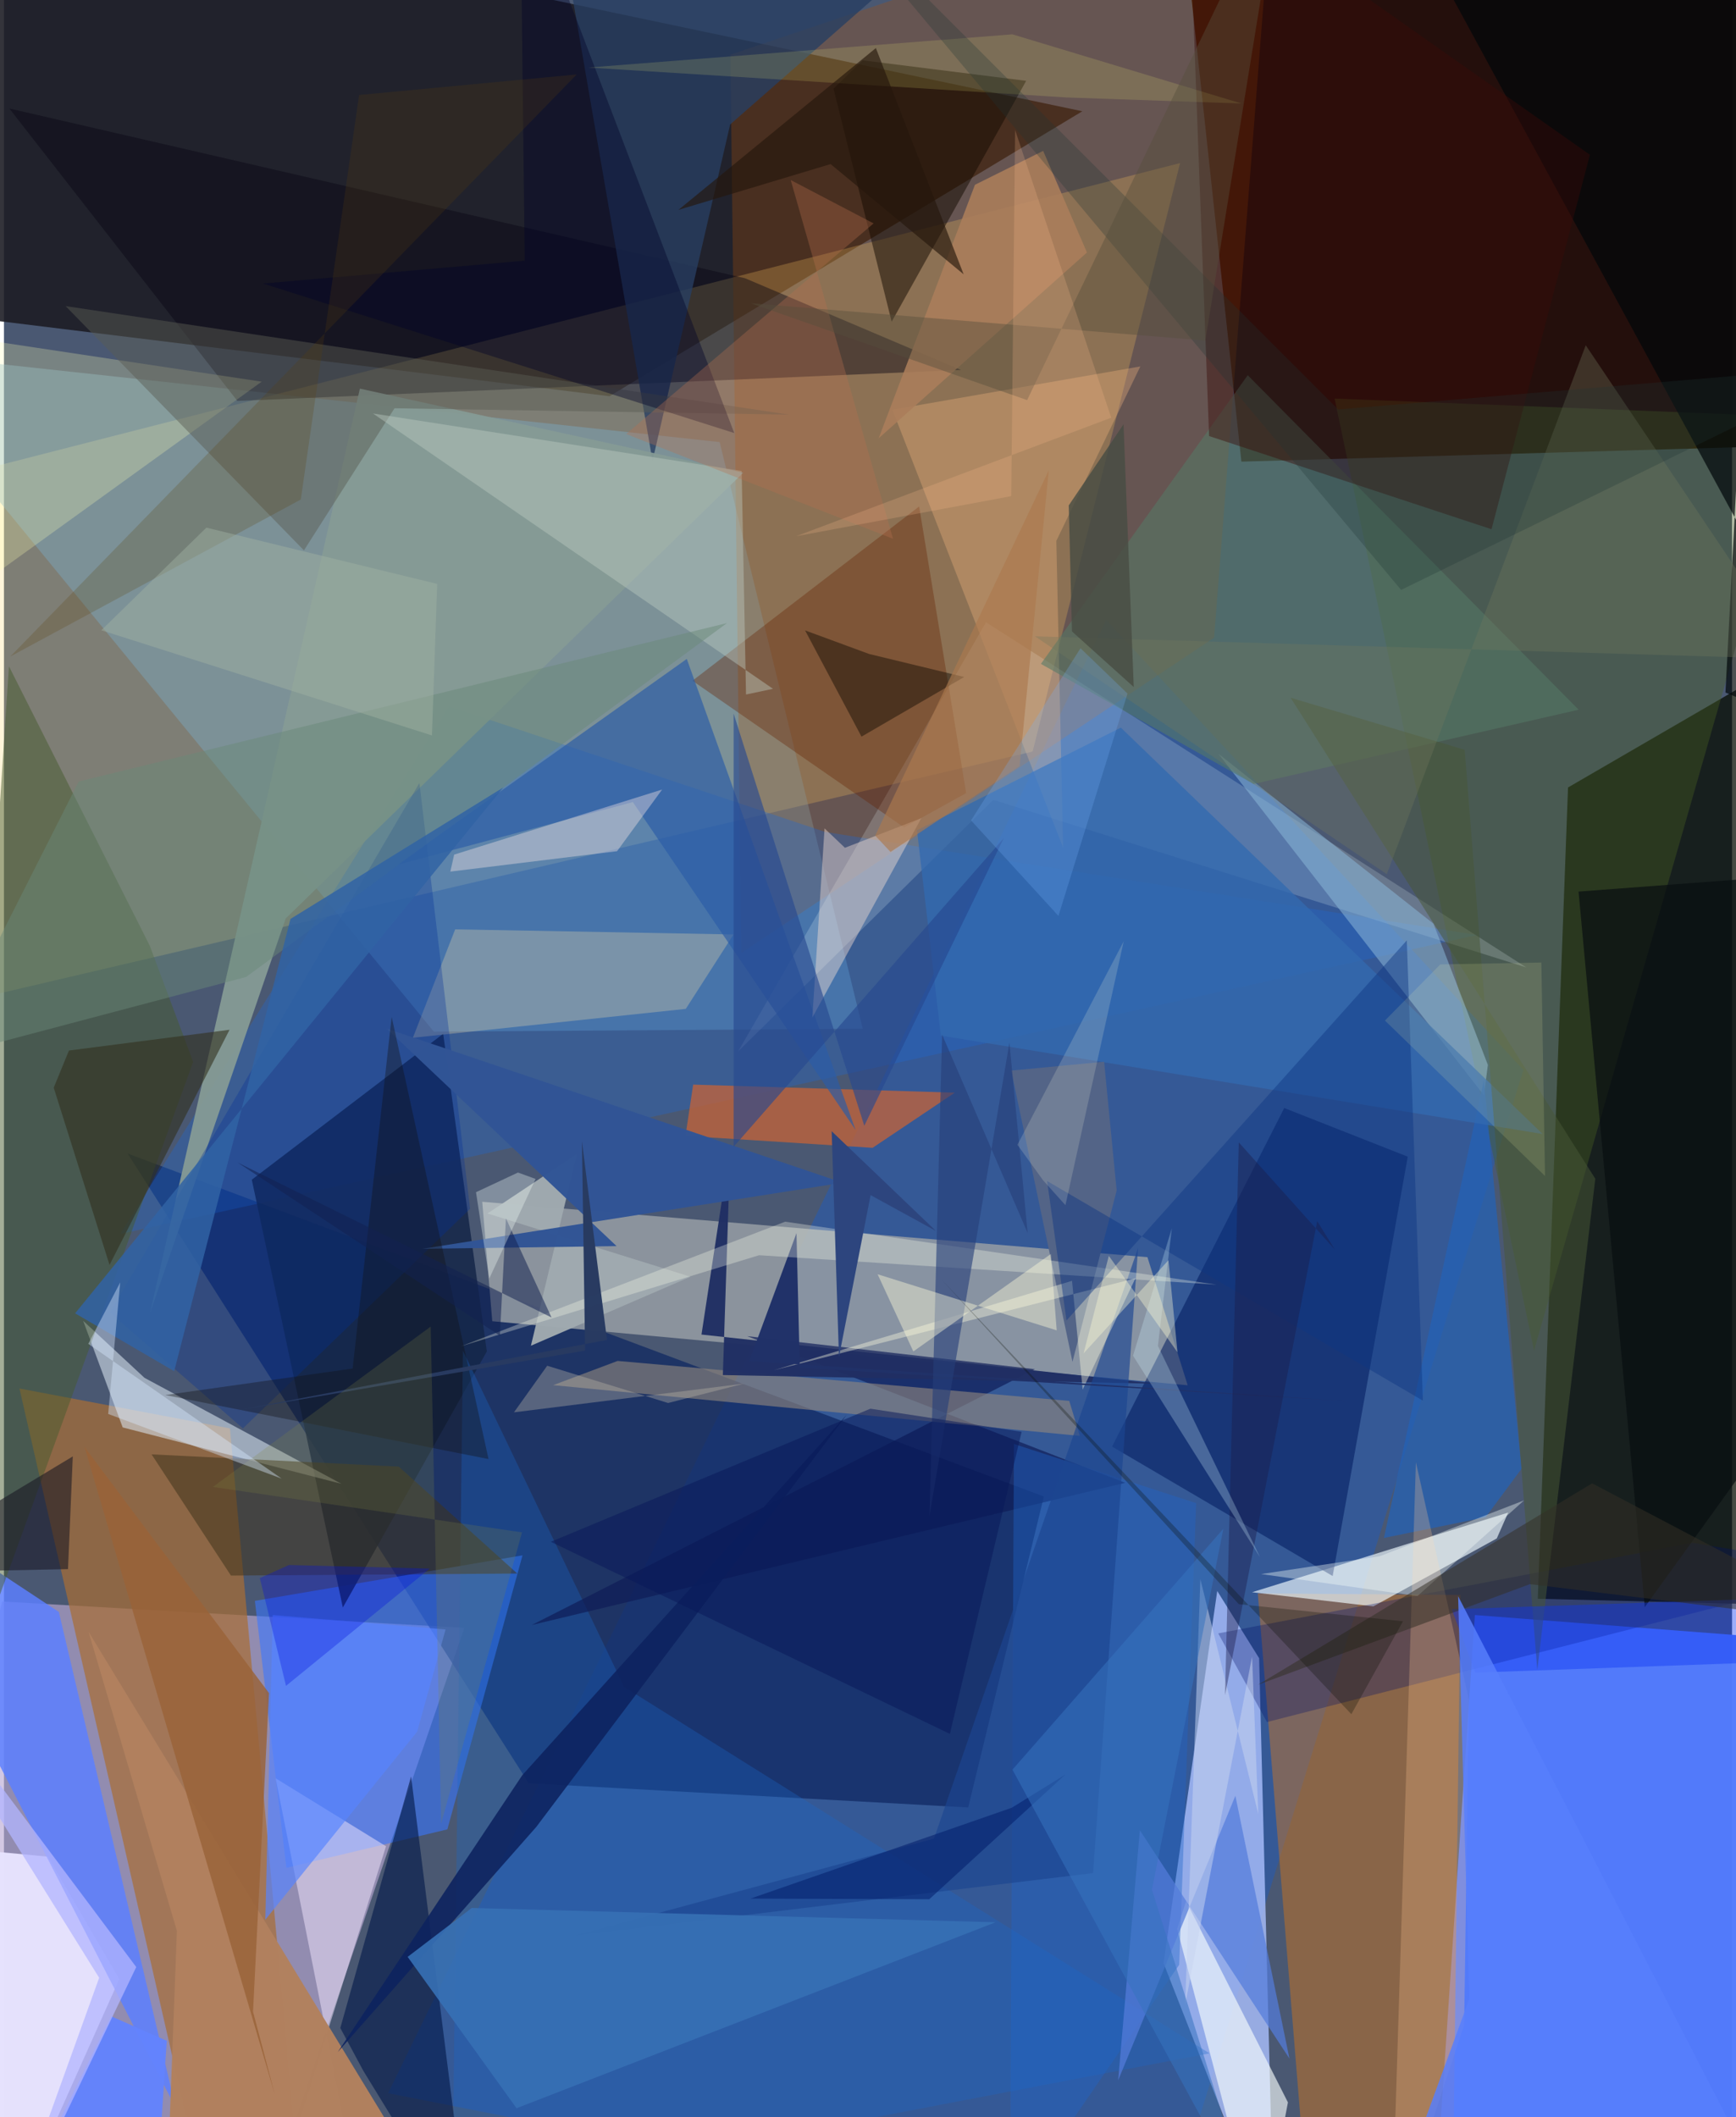 <svg xmlns="http://www.w3.org/2000/svg" width="228" height="278" viewBox="0 0 836 1024"><path fill="#4a5872" d="M0 0h836v1024H0z"/><path fill="#220a06" fill-opacity=".937" d="M567.92-62h305.257L898 214.593l-299.367 8.687z"/><path fill="#1c1c24" fill-opacity=".894" d="M292.936 191.648L521.688 53.816-28.997-62-62 147.987z"/><path fill="#527bfd" fill-opacity=".973" d="M711.596 781.134L691.17 1083.29 898 1057.4l-28.39-264.127z"/><path fill="#ffde7f" fill-opacity=".286" d="M497.637 363.497l71.335-284.622-581.646 148.783L-49.02 491.42z"/><path fill="#baa9d4" fill-opacity=".639" d="M-.909 774.603l223.613 12.728L120.344 1086-62 1029.12z"/><path fill="#060b00" fill-opacity=".741" d="M756.653 380.87l-14.63 392.394L898 777.162V298.844z"/><path fill="#085ce5" fill-opacity=".314" d="M559.193 1086l-373.373-73.598 347.435-712.616L735.05 517.49z"/><path fill="#a9bffc" fill-opacity=".808" d="M607.212 802.001l7.26 283.999-53.49-136.494 25.97-179.996z"/><path fill="#0f2761" fill-opacity=".725" d="M253.876 862.488l212.594 11.724 36.62-150.402L59.826 557.916z"/><path fill="#969da5" fill-opacity=".851" d="M231.378 581.261L553.18 608.05l19.47 61.958-336.421-30.977z"/><path fill="#a86d33" fill-opacity=".706" d="M87.928 1022.938l56.36 48.953-34.965-381.02-101.84-19.316z"/><path fill="#f77d00" fill-opacity=".365" d="M606.574 770.675l20.913 257.298 73.165 56.224 3.935-312.765z"/><path fill="#78accc" fill-opacity=".4" d="M415.45 497.581l-69.21-283.763L-62 169.582l269.971 329.384z"/><path fill="#b05100" fill-opacity=".278" d="M351.428 26.444l5.26 434.445L585.45 308.444 614.28-62z"/><path fill="#e6e2fe" fill-opacity=".98" d="M55.808 957.205l-34.564-59.211-68.95-6.533L-1.782 1086z"/><path fill="#f0faff" fill-opacity=".659" d="M603.814 770.107l123.885-38.523-5.52 12.518-59.692 32.843z"/><path fill="#3a77ff" fill-opacity=".592" d="M136.621 903.395l-15.234-129.107 129.478-22.023-36.36 132.538z"/><path fill="#1e69d6" fill-opacity=".325" d="M397.27 402.382l315.477 49.843-656.396 144.59 158.915-255.24z"/><path fill="#142648" fill-opacity=".855" d="M212.484 500.007l21.117 153.634-69.66 123.872-44.04-206.94z"/><path fill="#011a5e" fill-opacity=".545" d="M536.066 699.658l106.727 62.617 36.332-202.832-59.751-23.537z"/><path fill="#080614" fill-opacity=".439" d="M2.616 52.477l110.292 141.437 350.094-14.979-104.51-44.365z"/><path fill="#485f22" fill-opacity=".392" d="M849.507 200.91l-205.777-8.137 96.474 460.44L898 102.94z"/><path fill="#5c80ff" fill-opacity=".847" d="M-62 721.133l88.56 58.512 56.498 239.814-125.022-243.174z"/><path fill="#dce7f3" fill-opacity=".561" d="M57.443 690.396l-19.125-51.561 29.674 27.578 95.266 51.261z"/><path fill="#f1ffff" fill-opacity=".184" d="M478.608 386.85L355.202 508.484l119.893-207.506 261.4 166.94z"/><path fill="#c56338" fill-opacity=".753" d="M459.985 528.49l-39.771 26.676-90.507-5.771 3.704-24.808z"/><path fill="#465b2e" fill-opacity=".49" d="M2.413 322.249l-35.035 533.693L91.529 513.604 70.54 457.411z"/><path fill="#273e61" fill-opacity=".792" d="M351.31 60.204l-37.553 162.718L271.27-23.246 490.637-62z"/><path fill="#f3e7ff" fill-opacity=".498" d="M184.835 892.97l-53.38-32.854L176.272 1086l-42.11-32.461z"/><path fill="#652201" fill-opacity=".349" d="M333.053 329.257l109.691-84.296 22.746 138.636-30.035 16.602z"/><path fill="#1a68c6" fill-opacity=".322" d="M300.052 815.922l-78-162.63-5.188 409.816 366.367-69.976z"/><path fill="#0e1c56" fill-opacity=".675" d="M359.56 646.255l182.867 70.94-287.067 68.753 243.416-123.71z"/><path fill="#061b4b" fill-opacity=".635" d="M162.72 980.873l34.236-121.687L225.559 1086l-51.68-84.372z"/><path fill="#fbe5a7" fill-opacity=".282" d="M218.294 449.493l-20.47 52.436 132.023-13.972 23.095-35.99z"/><path fill="#2b5ca7" fill-opacity=".667" d="M411.988 546.52L304.243 387.929l-114 30.33 140.098-99.56z"/><path fill="#8ab7d9" fill-opacity=".537" d="M717.88 515.056l-1.902 14.739-128.462-165.217 104.041 82.18z"/><path fill="#8f867e" fill-opacity=".62" d="M515.359 677.57l5.128 16.92-254.807-24.54 31.204-11.715z"/><path fill="#ffbd85" fill-opacity=".306" d="M509.106 261.587l3.286 148.453L429.8 198.158l119.943-20.928z"/><path fill="#2462b6" fill-opacity=".718" d="M734.166 710.387l-18.234-187.885-48.345 221.35 49.212-10.027z"/><path fill="#859a95" fill-opacity=".945" d="M70.624 635.214l101.563-447.247 185.47 40.66-221.352 215.61z"/><path fill="#557865" fill-opacity=".573" d="M761.778 343.26l-157.303 35.932-102.828-58.093 100.057-139.62z"/><path fill="#b1815f" fill-opacity=".996" d="M83.67 933.883L77.884 1086l122.741-34.516L40.941 789.269z"/><path fill="#fffeb0" fill-opacity=".255" d="M-62 58.566v97.921L124.689 184.6-52.44 312.445z"/><path fill="#f8fffd" fill-opacity=".624" d="M621.148 1016.853l-49.25-97.35-4.342 13.41L607.978 1086z"/><path fill="#3e331b" fill-opacity=".533" d="M190.988 709.341l-119.567-5.913 38.398 58.627 138.526-.988z"/><path fill="#000e67" fill-opacity=".306" d="M587.428 790.02l23.57 42.876L898 759.602l-81.058-13.389z"/><path fill="#002f98" fill-opacity=".31" d="M225.496 584.671L115.604 690.874l-64.336-56.047 149.72-256.107z"/><path fill="#150b00" fill-opacity=".506" d="M494.522 39.098l-79.158-9.927-14.045 13.705 28.124 112.728z"/><path fill="#212f64" fill-opacity=".965" d="M337.445 645.482l14.028-92.228-3.689 111.802 210.156 4.202z"/><path fill="#a0aaaf" fill-opacity=".976" d="M277.192 558.097l-22.268 92.78 77.2-33.366-98.19-30.593z"/><path fill="#5a5c53" fill-opacity=".471" d="M188.932 197.472l190.9 3.07-349.994-52.486 115.288 118.145z"/><path fill="#f6ded4" fill-opacity=".431" d="M406.84 410.045l36.96-14.348-52.71 96.416 5.889-91.447z"/><path fill="#336aaf" fill-opacity=".776" d="M540.31 351.925l204.08 196.561-291.16-47.615-11.528-99.303z"/><path fill="#0d225f" fill-opacity=".886" d="M257.509 883.633l150.12-199.265-156.896 174.26-89.231 133.87z"/><path fill="#beccc2" fill-opacity=".416" d="M356.878 227.797L178.492 199.98l193.55 133.174-13.051 2.76z"/><path fill="#315595" fill-opacity=".984" d="M405.747 572.027L185.12 497.474l111.26 105.23-94.018 1.309z"/><path fill="#1e65c9" fill-opacity=".4" d="M568.546 950.295l8.194-223.276-88.138-28.613-1.936 371.042z"/><path fill="#ffc693" fill-opacity=".263" d="M683.06 707.238L671.18 1086l35.22-106.567 2.328-157.276z"/><path fill="#6383fd" fill-opacity=".961" d="M51.894 975.207l-36.545 73.9 59.698-5.503 3.72-56.541z"/><path fill="#000609" fill-opacity=".698" d="M852.163-35.492L667.7-62 898 361.967l-65.186-27.014z"/><path fill="#1d4590" fill-opacity=".651" d="M526.896 905.954l-251.271 30.342 174.294-47.033 98.758-285.716z"/><path fill="#000328" fill-opacity=".408" d="M249.741-62l2.196 188.072L125.3 137.133l227.99 72.311z"/><path fill="#390a09" fill-opacity=".427" d="M583.01 210.91L572.792-62 767.243 74.862 719.64 255.974z"/><path fill="#31301d" fill-opacity=".592" d="M31.45 508.104l77.678-10.036-58.05 113.72-27.006-85.72z"/><path fill="#536487" d="M538.293 575.802l-6.07-62.277-44.94 4.276 29.64 140.86z"/><path fill="#274990" fill-opacity=".627" d="M483.638 405.446L416.21 544.494l-63.217-199.345-.004 209.52z"/><path fill="#fcfce1" fill-opacity=".392" d="M547.374 618.273l-174.965 44.47 144.294-43.249 5.14 52.614z"/><path fill="#213269" fill-opacity=".996" d="M384.992 661.442l-1.589-65.01-22.85 61.858 289.997 19.46z"/><path fill="#feebe8" fill-opacity=".376" d="M318.405 381.873l-100.602 31.47-1.859 8.218 80.656-9.86z"/><path fill="#537cda" fill-opacity=".722" d="M621.883 995.666l-72.368-110.437-10.502 120.951 56.71-137.63z"/><path fill="#aa7d5b" fill-opacity=".886" d="M469.744 89.366l-46.59 122.624 100.772-89.849-21.188-49.164z"/><path fill="#3770b5" fill-opacity=".902" d="M226.313 922.815l253.397 6.924-231.727 89.935-52.689-73.206z"/><path fill="#698878" fill-opacity=".478" d="M36.184 377.978l-67.688 133.879 148.665-39.339 232.65-171.173z"/><path fill="#c8d3ef" fill-opacity=".522" d="M571.433 969.654l7.356-205.845 28.018 113.548-3-76.184z"/><path fill="#485736" fill-opacity=".518" d="M769.844 570.11L622.448 337.467l84.208 25.188 35.13 445.142z"/><path fill="#996238" fill-opacity=".824" d="M130.984 1012.839l-10.487-39.885 7.73-154.07-89.24-119.014z"/><path fill="#090e11" fill-opacity=".722" d="M894.742 421.202l-132.997 10.024 32.033 346.101L898 632.805z"/><path fill="#fdffeb" fill-opacity=".302" d="M220.983 651.182l156.949-60.295 208.8 30.464-221.415-14.244z"/><path fill="#273f79" fill-opacity=".612" d="M453.85 500.4l-6.098 232.654 38.668-228.719 8.815 92.023z"/><path fill="#111215" fill-opacity=".369" d="M78.067 674.736l156.352 30.96-46.857-213.885-18.874 170.098z"/><path fill="#5784ff" fill-opacity=".682" d="M213.64 788.114l-83.632-6.99-3.561 147.358 73.442-90.917z"/><path fill="#2d457e" d="M419.261 578.04l31.606 17.33-50.442-48.24 3.525 109.22z"/><path fill="#0b0800" fill-opacity=".431" d="M464.546 327.433l-45.998-11.127-30.994-11.404 27.298 51.386z"/><path fill="#0c33f2" fill-opacity=".4" d="M872.544 772.518l-172.176 5.808 11.442 30.668 134.248-4.803z"/><path fill="#161521" fill-opacity=".557" d="M30.98 758.934L-62 760.82l56.237-32.863 39.065-23.547z"/><path fill="#293b61" fill-opacity=".992" d="M281.136 653.216l-1.53-101.253 12.12 96.1-179.296 34.163z"/><path fill="#faf879" fill-opacity=".153" d="M487.843 16.61l110.855 33.457-84.78-2.938-231.253-14.462z"/><path fill="#b8714f" fill-opacity=".333" d="M420.706 108.054l-40.09-20.974 49.487 173.51-129.107-50.671z"/><path fill="#081959" fill-opacity=".51" d="M457.618 838.632l34.698-146.115-73.16-11.186-154.611 64.379z"/><path fill="#0f3683" fill-opacity=".447" d="M504.65 571.216l181.79 106.23-7.782-222.615-164.641 183.865z"/><path fill="#3063a5" fill-opacity=".851" d="M241.53 380.888l-207.1 254.33L82.362 663.2l56.252-218.744z"/><path fill="#5a3f0a" fill-opacity=".224" d="M143.607 241.596L3.062 317.538l274.02-281.526-105.267 9.932z"/><path fill="#f8fefb" fill-opacity=".373" d="M665.584 752.692l-57.393 8.627 75.605 10.647 51.587-46.285z"/><path fill="#808742" fill-opacity=".22" d="M206.451 641.609l5.04 240.431 39.127-140.885-149.532-21.98z"/><path fill="#fefdd9" fill-opacity=".42" d="M439.93 653.647l66.509-47.12 2.845 36.92-86.636-27.135z"/><path fill="#71795c" fill-opacity=".337" d="M765.22 166.992l102.047 151.76-368.515-10.986 170.224 115.037z"/><path fill="#1b1b48" fill-opacity=".416" d="M590.726 819.89l44.596-229.274 8.473 13.7-46.422-51.785z"/><path fill="#d3f5ff" fill-opacity=".263" d="M558.25 650.962l6.749-56.922-18.779 61.65 61.431 97.487z"/><path fill="#1f3335" fill-opacity=".275" d="M898 176.68l-252.57 21.363L385.496-62l290.406 347.322z"/><path fill="#333027" fill-opacity=".533" d="M768.322 717.44l-161.67 97.424 131.569-48.667L898 785.667z"/><path fill="#564f3c" fill-opacity=".424" d="M361.338 146.676l133.642 46.85L617.954-62l-36.768 226.738z"/><path fill="#bcb7aa" fill-opacity=".369" d="M358.127 669.178l-36.833 9.402-58.49-18.023-16.077 22.54z"/><path fill="#122251" fill-opacity=".525" d="M242.84 589.278l-2.917 56.77-126.926-83.797 151.9 74.972z"/><path fill="#ac794d" fill-opacity=".647" d="M491.334 370.568l-62.44 41.494-7.408-7.912 83.969-176.636z"/><path fill="#000ee1" fill-opacity=".314" d="M205.976 758.686l-68.093-1.754-14.101 6.33 12.665 52.127z"/><path fill="#011c69" fill-opacity=".525" d="M487.59 874.327l25.972-16.12-65.925 60.398-86.446-.335z"/><path fill="#f5fff9" fill-opacity=".325" d="M234.76 618.408l22.427-48.2-8.515-3.09-20.308 9.508z"/><path fill="#ffffaf" fill-opacity=".129" d="M745.52 568.79l-1.77-103.253-48.89.922-26.783 27.146z"/><path fill="#ffc08f" fill-opacity=".212" d="M535.672 202.03l-152.45 57.326 104.064-19.389 1.878-177.096z"/><path fill="#484d44" fill-opacity=".82" d="M541.62 205.214l-26.51 39.234 1.56 60.942 29.893 26.909z"/><path fill="#d9e9fe" fill-opacity=".408" d="M134.363 715.166L40.8 649.976l15.434-29.71-5.814 63.614z"/><path fill="#3773be" fill-opacity=".541" d="M555.37 913.95l34.545-174.557-102.02 116.534 116.268 214.33z"/><path fill="#fdfedf" fill-opacity=".176" d="M502.759 570.94l10.756 11.968 28.184-127.637-51.414 98.434z"/><path fill="#9fb1a2" fill-opacity=".471" d="M209.582 282.434L97.937 255.206l-50.84 49.621 159.951 50.878z"/><path fill="#fffcd6" fill-opacity=".376" d="M567.734 654.066l-33.228-46.659-12.219 47.164 41.075-45.058z"/><path fill="#0a0c00" fill-opacity=".275" d="M676.811 784.155l-79.42-8.279-143.826-157.029 198.27 210.26z"/><path fill="#b2b5ff" fill-opacity=".753" d="M-.558 1086L64 951.383-62 783.069 46.06 956.582z"/><path fill="#577efc" fill-opacity=".839" d="M708.881 966.832l-5.4-194.81L865.42 1086H665.246z"/><path fill="#74b3fe" fill-opacity=".243" d="M510.131 443l33.423-107.544-22.745-21.916-52.947 83.265z"/><path fill="#25170c" fill-opacity=".639" d="M421.803 23.245l42.467 109.432-64.365-53.319-73.619 22.157z"/></svg>